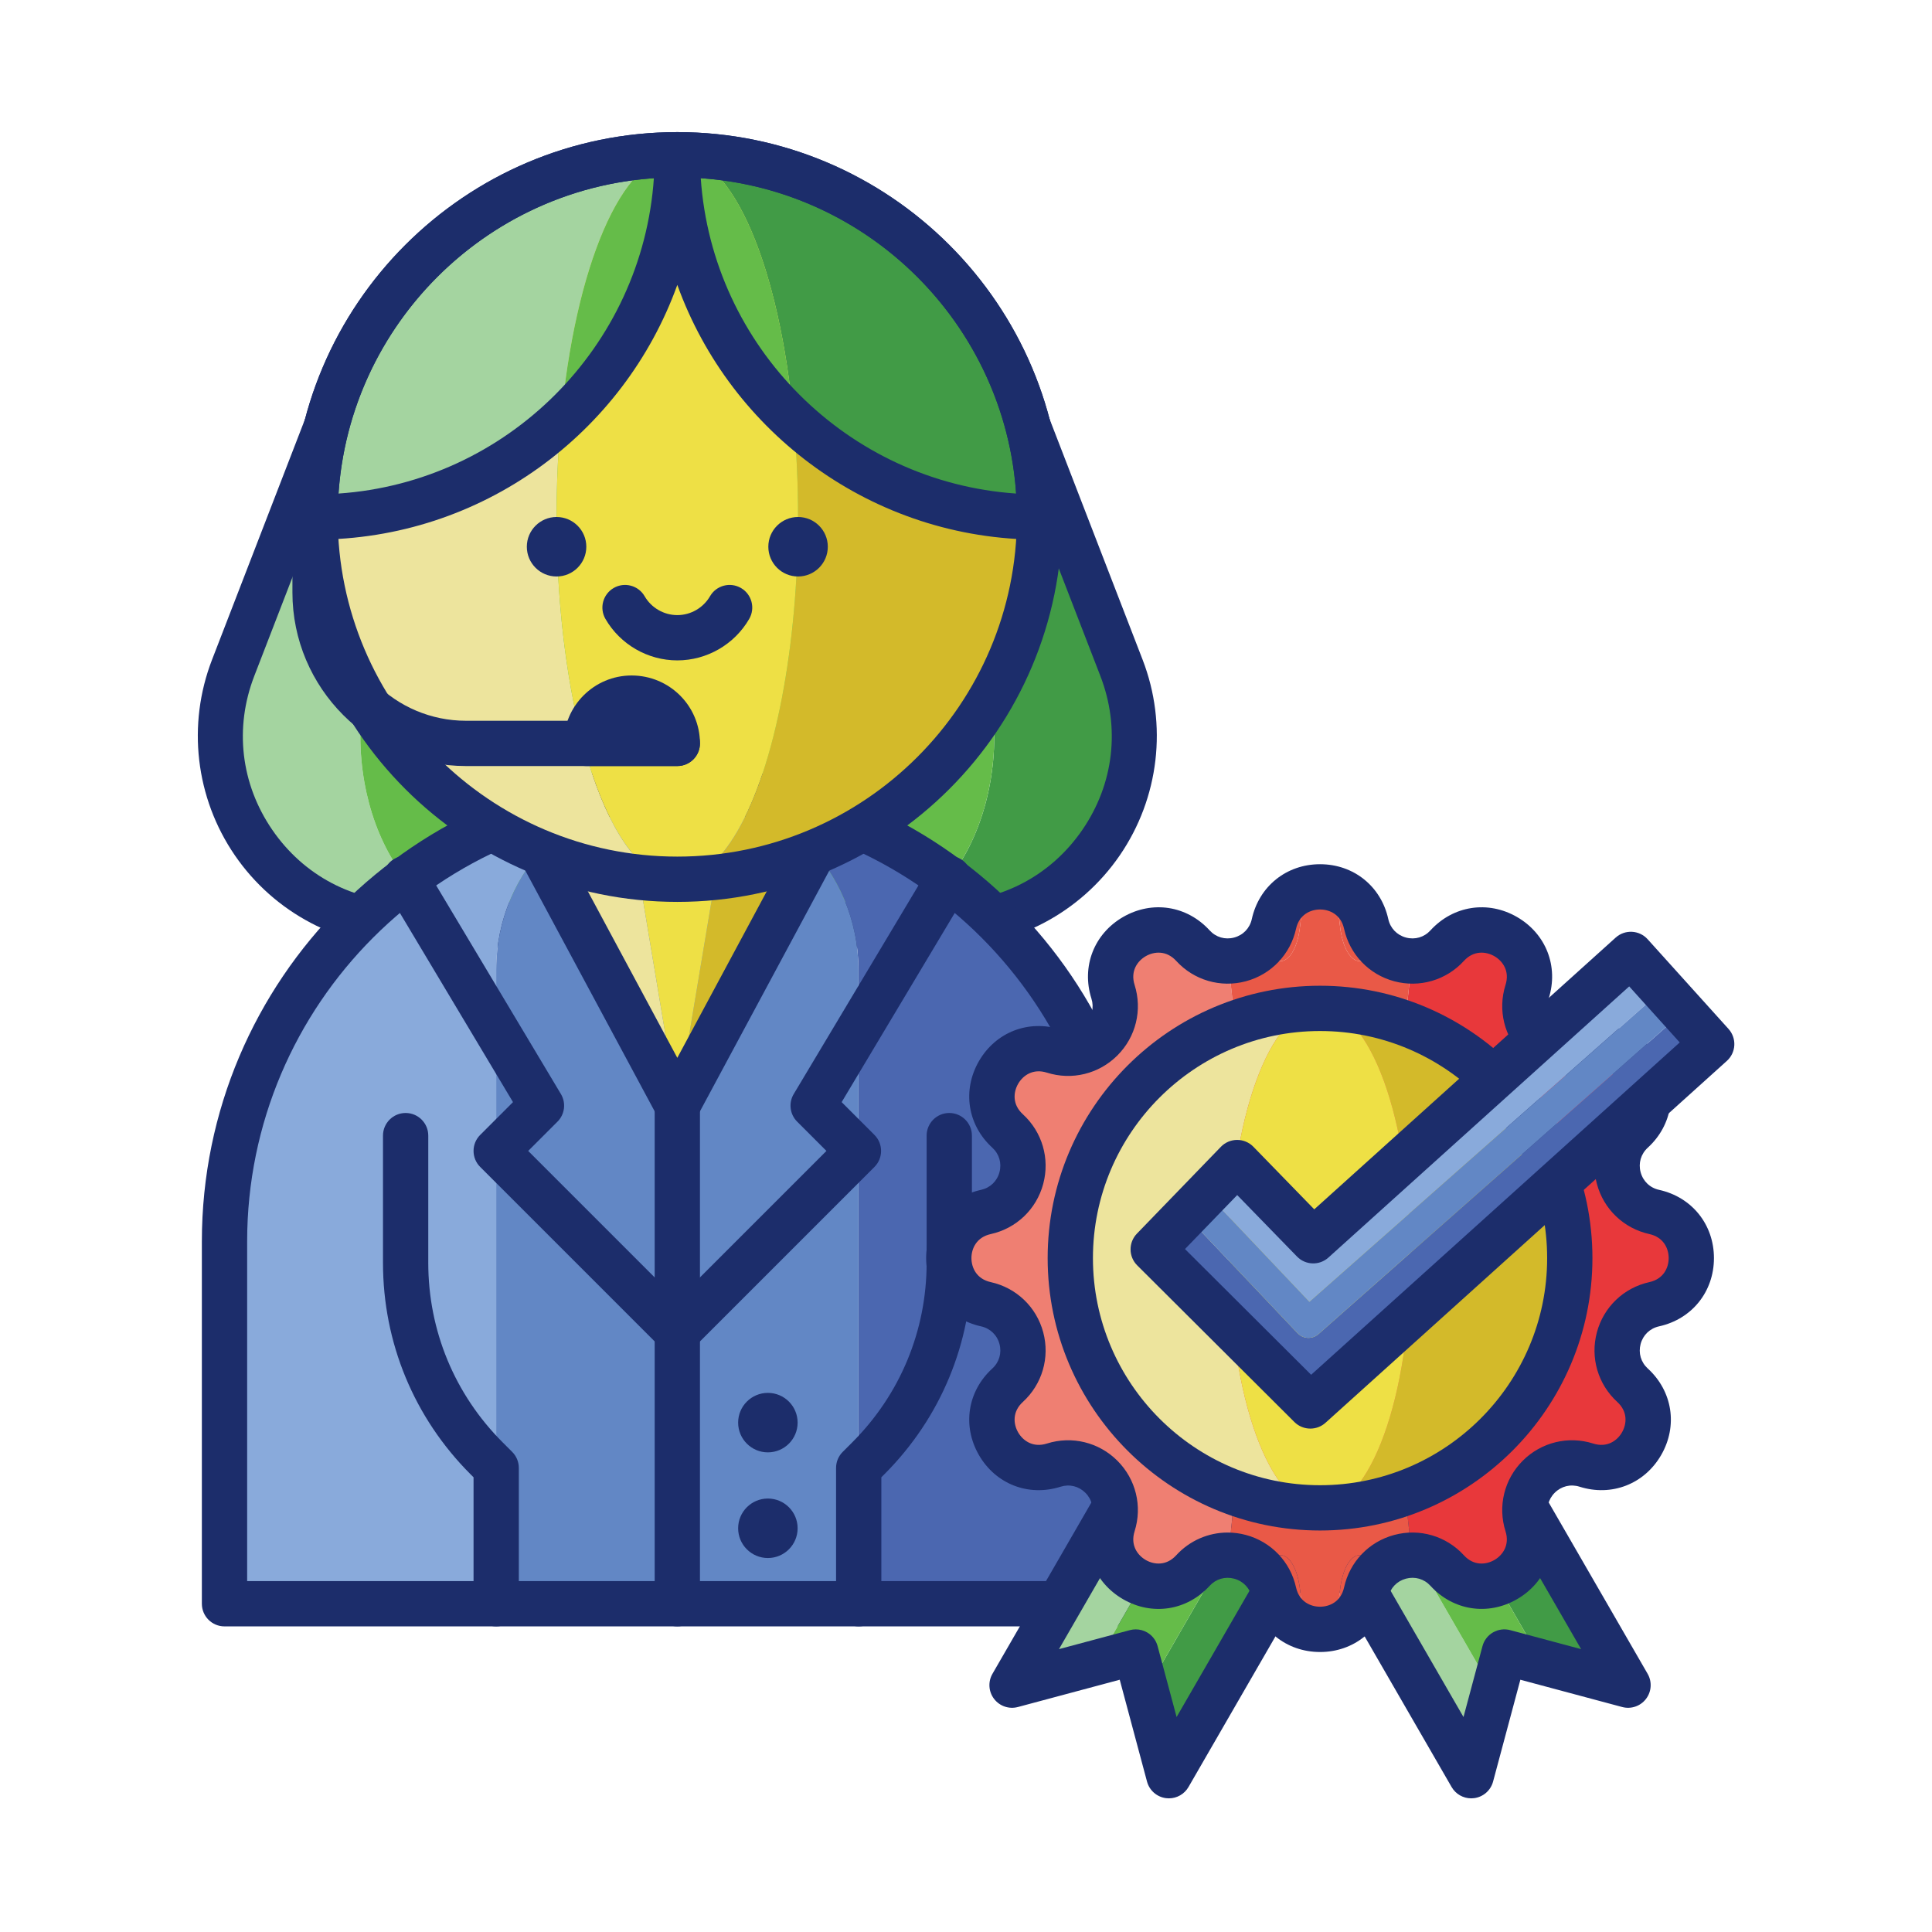 <svg id="Layer_1" enable-background="new 0 0 256 256" height="512" viewBox="0 0 256 256" width="512" xmlns="http://www.w3.org/2000/svg"><path d="m48.931 88.492 8.575-31.987h-14.247l-12.364 31.987c-6.332 16.381 5.756 34.013 23.319 34.013h10.889c-12.18 0-20.564-17.632-16.172-34.013z" fill="#a4d4a0"/><path d="m148.601 88.492-12.364-31.987h-14.247l8.575 31.987c4.391 16.381-3.992 34.013-16.173 34.013h10.889c17.564 0 29.652-17.632 23.32-34.013z" fill="#419b46"/><path d="m130.566 88.492-8.575-31.987h-32.243-32.242l-8.575 31.987c-4.391 16.381 3.992 34.013 16.173 34.013h24.645 24.645c12.179 0 20.563-17.632 16.172-34.013z" fill="#65bc49"/><path d="m125.282 125.505h-71.068c-9.237 0-17.871-4.549-23.094-12.167-5.224-7.619-6.354-17.312-3.022-25.927l12.363-31.987c.446-1.156 1.559-1.918 2.798-1.918h92.979c1.239 0 2.352.762 2.798 1.918l12.364 31.987c3.33 8.616 2.2 18.309-3.023 25.928-5.225 7.618-13.857 12.166-23.095 12.166zm-79.967-66-11.622 30.068c-2.655 6.871-1.79 14.296 2.375 20.372s10.779 9.56 18.146 9.56h71.068c7.366 0 13.979-3.484 18.146-9.56 4.165-6.076 5.031-13.5 2.376-20.372l-11.623-30.068z" fill="#1c2d6b"/><path d="m89.748 104.505c-33.137 0-60 26.863-60 60v48h36v-84c0-13.255 10.745-24 24-24z" fill="#89aadb"/><path d="m89.748 104.505c13.255 0 24 10.745 24 24v84h36v-48c0-33.137-26.863-60-60-60z" fill="#4b67b0"/><path d="m89.748 104.505c-13.255 0-24 10.745-24 24v84h48v-84c0-13.255-10.745-24-24-24z" fill="#6287c5"/><path d="m149.748 215.505h-120c-1.657 0-3-1.343-3-3v-48c0-34.738 28.262-63 63-63s63 28.262 63 63v48c0 1.657-1.343 3-3 3zm-117-6h114v-45c0-31.43-25.57-57-57-57s-57 25.57-57 57z" fill="#1c2d6b"/><path d="m71.748 113.002 18 33.503-5.6-33.503z" fill="#ede49d"/><path d="m95.348 113.002-5.6 33.503 18-33.503z" fill="#d3ba2a"/><path d="m84.148 113.002 5.6 33.503 5.6-33.503z" fill="#eee045"/><path d="m89.748 149.505c-1.104 0-2.12-.607-2.643-1.58l-18-33.502c-.784-1.459-.237-3.278 1.223-4.062 1.462-.784 3.279-.236 4.062 1.223l15.357 28.584 15.357-28.584c.783-1.46 2.601-2.008 4.062-1.223 1.46.784 2.007 2.603 1.223 4.062l-18 33.502c-.521.973-1.536 1.58-2.641 1.58z" fill="#1c2d6b"/><path d="m89.748 215.505c-1.657 0-3-1.343-3-3v-66c0-1.657 1.343-3 3-3s3 1.343 3 3v66c0 1.657-1.343 3-3 3z" fill="#1c2d6b"/><path d="m65.748 215.505c-1.657 0-3-1.343-3-3v-16.757l-.394-.394c-7.484-7.486-11.606-17.438-11.606-28.022v-16.856c0-1.657 1.343-3 3-3s3 1.343 3 3v16.856c0 8.982 3.498 17.427 9.849 23.78l1.272 1.272c.562.562.879 1.326.879 2.121v18c0 1.657-1.343 3-3 3z" fill="#1c2d6b"/><path d="m113.783 215.505c-1.657 0-3-1.343-3-3v-18c0-.795.316-1.559.879-2.121l1.272-1.272c6.351-6.353 9.849-14.798 9.849-23.78v-16.856c0-1.657 1.343-3 3-3s3 1.343 3 3v16.856c0 10.584-4.122 20.536-11.606 28.022l-.394.394v16.757c0 1.657-1.343 3-3 3z" fill="#1c2d6b"/><path d="m73.748 68.505c0-26.51 7.163-48 16-48-26.51 0-48 21.49-48 48s21.49 48 48 48c-8.836 0-16-21.49-16-48z" fill="#ede49d"/><path d="m89.748 20.505c8.837 0 16 21.49 16 48s-7.163 48-16 48c26.51 0 48-21.49 48-48s-21.49-48-48-48z" fill="#d3ba2a"/><ellipse cx="89.748" cy="68.505" fill="#eee045" rx="16" ry="48"/><circle cx="73.748" cy="72.446" fill="#1c2d6b" r="3.941"/><circle cx="105.748" cy="72.446" fill="#1c2d6b" r="3.941"/><path d="m89.748 87.505c-3.912 0-7.562-2.104-9.523-5.493-.831-1.434-.342-3.269 1.092-4.1 1.435-.831 3.271-.341 4.1 1.093.894 1.542 2.553 2.5 4.332 2.5s3.438-.958 4.332-2.5c.829-1.434 2.664-1.923 4.1-1.093 1.434.831 1.923 2.666 1.092 4.1-1.963 3.388-5.613 5.493-9.525 5.493z" fill="#1c2d6b"/><path d="m89.748 20.505c-26.51 0-48 21.49-48 48 12.576 0 24.017-4.843 32.576-12.757 1.863-20.315 8.061-35.243 15.424-35.243z" fill="#a4d4a0"/><path d="m105.172 55.748c8.558 7.915 20 12.757 32.576 12.757 0-26.51-21.49-48-48-48 7.364 0 13.561 14.928 15.424 35.243z" fill="#419b46"/><path d="m89.748 20.505c0 13.933 5.942 26.474 15.424 35.243-1.863-20.315-8.06-35.243-15.424-35.243s-13.561 14.928-15.424 35.243c9.482-8.769 15.424-21.31 15.424-35.243z" fill="#65bc49"/><g fill="#1c2d6b"><path d="m137.748 71.505c-22.073 0-40.915-14.094-48-33.756-7.085 19.662-25.927 33.756-48 33.756-1.657 0-3-1.343-3-3 0-28.122 22.879-51 51-51s51 22.878 51 51c0 1.657-1.343 3-3 3zm-44.894-47.894c1.529 22.345 19.443 40.258 41.787 41.788-1.529-22.345-19.443-40.258-41.787-41.788zm-6.212 0c-22.344 1.53-40.258 19.443-41.787 41.788 22.343-1.53 40.257-19.443 41.787-41.788z"/><path d="m89.748 119.505c-28.121 0-51-22.878-51-51s22.879-51 51-51 51 22.878 51 51-22.879 51-51 51zm0-96c-24.813 0-45 20.187-45 45s20.187 45 45 45 45-20.187 45-45-20.186-45-45-45z"/><circle cx="101.748" cy="188.505" r="3.941"/><circle cx="101.748" cy="202.505" r="3.941"/><path d="m89.748 179.505c-.768 0-1.535-.293-2.121-.879l-24-24c-1.172-1.171-1.172-3.071 0-4.242l4.346-4.347-16.8-28.099c-.85-1.422-.387-3.264 1.036-4.114 1.42-.851 3.264-.387 4.114 1.035l18 30.106c.705 1.18.519 2.688-.454 3.661l-3.879 3.879 21.879 21.879c1.172 1.171 1.172 3.071 0 4.242-.586.586-1.353.879-2.121.879z"/><path d="m89.748 179.505c-.768 0-1.535-.293-2.121-.879-1.172-1.171-1.172-3.071 0-4.242l21.879-21.879-3.879-3.879c-.973-.972-1.159-2.48-.454-3.661l18-30.106c.852-1.421 2.694-1.886 4.114-1.035 1.423.85 1.886 2.692 1.036 4.114l-16.8 28.099 4.346 4.347c1.172 1.171 1.172 3.071 0 4.242l-24 24c-.586.586-1.353.879-2.121.879z"/><path d="m89.748 101.505h-28c-12.683 0-23-10.318-23-23v-10c0-1.657 1.343-3 3-3s3 1.343 3 3v10c0 9.374 7.626 17 17 17h28c1.657 0 3 1.343 3 3s-1.343 3-3 3z"/><path d="m89.748 101.505h-12.059c-1.657 0-3-1.343-3-3 0-4.962 4.037-9 9-9 5.021 0 9.059 4.038 9.059 9 0 1.657-1.343 3-3 3zm-6-6h.01z"/></g><path d="m194.943 235.495-18.82-32.6c3.009-.101 5.921-.578 8.7-1.372l13.129 22.74z" fill="#a4d4a0"/><path d="m198.673 193.965 17.05 29.53-11.23-3.008-12.603-21.829c2.441-1.307 4.719-2.881 6.783-4.693z" fill="#419b46"/><path d="m195.923 220.018v.002-.001z" fill="#419b46"/><path d="m184.822 201.523c1.241-.355 2.457-.769 3.639-1.249.741-.301 1.468-.631 2.183-.979.42-.204.834-.416 1.245-.636l12.603 21.829-5.159-1.382-.001-.001v.001h-.001l-1.382 5.158z" fill="#65bc49"/><path d="m154.883 235.29 18.82-32.6c-3.009-.101-5.921-.578-8.7-1.372l-13.129 22.74z" fill="#419b46"/><path d="m151.153 193.76-17.05 29.53 11.23-3.008 12.603-21.829c-2.441-1.308-4.719-2.881-6.783-4.693z" fill="#a4d4a0"/><path d="m153.903 219.813v.001z" fill="#419b46"/><path d="m165.003 201.317c-1.241-.355-2.457-.769-3.639-1.249-.741-.301-1.468-.631-2.183-.979-.42-.204-.834-.416-1.245-.636l-12.603 21.829 5.159-1.382.001-.001v.001h.001l1.382 5.158z" fill="#65bc49"/><path d="m194.942 238.29c-1.062 0-2.057-.564-2.597-1.5l-18.82-32.6c-.527-.913-.537-2.035-.025-2.956s1.469-1.507 2.522-1.542c7.608-.255 14.949-3.163 20.671-8.186.676-.593 1.577-.853 2.468-.706.886.146 1.66.682 2.109 1.46l17.05 29.53c.607 1.051.521 2.363-.218 3.326-.737.963-1.979 1.387-3.156 1.072l-13.491-3.614-3.614 13.492c-.313 1.172-1.303 2.04-2.506 2.198-.131.017-.263.026-.393.026zm-13.893-33.068 12.871 22.294 2.516-9.393c.205-.769.708-1.424 1.397-1.822.688-.397 1.506-.505 2.276-.3l9.395 2.517-11.687-20.241c-4.963 3.596-10.724 5.978-16.768 6.945z" fill="#1c2d6b"/><path d="m154.884 238.29c-.13 0-.262-.008-.393-.026-1.203-.158-2.192-1.026-2.506-2.198l-3.614-13.492-13.492 3.614c-1.176.314-2.418-.109-3.156-1.072-.739-.963-.825-2.275-.218-3.326l17.051-29.53c.449-.778 1.224-1.314 2.109-1.46.889-.147 1.792.112 2.468.706 5.722 5.023 13.062 7.93 20.671 8.186 1.054.036 2.011.621 2.522 1.542s.502 2.043-.025 2.956l-18.82 32.6c-.541.936-1.536 1.5-2.597 1.5zm-4.391-22.391c.522 0 1.04.136 1.5.402.689.398 1.192 1.053 1.397 1.822l2.516 9.393 12.871-22.294c-6.044-.967-11.805-3.35-16.769-6.945l-11.687 20.241 9.395-2.517c.257-.068.517-.102.777-.102z" fill="#1c2d6b"/><path d="m167.718 125.304c1.461 3.745 4.118 2.078 4.584-2.876.308-3.275 1.459-4.913 2.611-4.913-2.696 0-5.391 1.638-6.113 4.913-.22.997-.654 1.854-1.225 2.568.047.106.098.191.143.308z" fill="#e95947"/><path d="m172.302 210.986c-.466-4.954-3.123-6.621-4.584-2.876v.001c-.045.117-.095.202-.143.308.571.714 1.005 1.57 1.225 2.568.721 3.275 3.417 4.913 6.113 4.913-1.151-.001-2.303-1.639-2.611-4.914z" fill="#e95947"/><path d="m163.196 201.998c.655-4.836-1.291-9.39-3.356-7.858-2.731 2.026-4.726-6.063-2.611-10.587 1.599-3.421.887-9.642-1.228-10.733-2.798-1.442-2.798-10.783 0-12.225 2.116-1.091 2.828-7.312 1.228-10.733-2.115-4.525-.12-12.613 2.611-10.587 2.065 1.532 4.01-3.022 3.356-7.857-.203-1.501-.162-2.9.036-4.108-1.825.167-3.738-.442-5.165-2.004-4.524-4.952-12.613-.282-10.587 6.113 1.532 4.835-3.022 9.389-7.857 7.857h-.001c-6.394-2.026-11.064 6.063-6.113 10.587 3.745 3.421 2.078 9.642-2.876 10.733-6.551 1.442-6.551 10.783 0 12.225 4.954 1.091 6.62 7.312 2.876 10.733-4.952 4.525-.282 12.613 6.113 10.587 4.835-1.532 9.389 3.022 7.857 7.857v.001c-2.026 6.394 6.063 11.064 10.587 6.112v-.001c1.427-1.561 3.339-2.17 5.165-2.004-.197-1.209-.238-2.607-.035-4.108z" fill="#ef7f72"/><path d="m177.524 122.428c.466 4.954 3.123 6.621 4.584 2.876v-.001c.045-.117.095-.202.143-.308-.571-.714-1.005-1.57-1.225-2.568-.721-3.275-3.417-4.913-6.113-4.913 1.151.001 2.303 1.639 2.611 4.914z" fill="#e95947"/><path d="m219.192 160.595c-4.954-1.091-6.621-7.312-2.876-10.733 4.952-4.525.282-12.613-6.113-10.587-4.835 1.532-9.389-3.022-7.857-7.857v-.001c2.026-6.394-6.063-11.064-10.587-6.112v.001c-1.427 1.562-3.339 2.17-5.165 2.004.197 1.209.239 2.607.036 4.108v.001c-.655 4.835 1.291 9.389 3.356 7.857 2.731-2.026 4.726 6.063 2.611 10.587-1.599 3.421-.887 9.642 1.228 10.733 2.798 1.442 2.798 10.783 0 12.225-2.116 1.091-2.828 7.312-1.228 10.733 2.115 4.524.12 12.613-2.611 10.587-2.065-1.532-4.01 3.022-3.356 7.857v.001c.203 1.501.162 2.899-.036 4.108 1.825-.167 3.738.442 5.165 2.004 4.524 4.952 12.613.282 10.587-6.113v-.001c-1.532-4.835 3.022-9.389 7.857-7.857 6.394 2.026 11.064-6.063 6.112-10.587-3.745-3.421-2.078-9.642 2.876-10.733 6.552-1.443 6.552-10.783.001-12.225z" fill="#e8383b"/><path d="m182.108 208.11c-1.461-3.745-4.118-2.078-4.584 2.876-.308 3.275-1.459 4.913-2.611 4.913 2.696 0 5.391-1.638 6.113-4.913.22-.997.654-1.854 1.225-2.568-.047-.105-.098-.191-.143-.308z" fill="#e95947"/><path d="m186.63 201.998c-.655-4.836 1.291-9.39 3.356-7.858 2.731 2.026 4.726-6.063 2.611-10.587-1.599-3.421-.887-9.642 1.228-10.733 2.798-1.442 2.798-10.783 0-12.225-2.116-1.091-2.828-7.312-1.228-10.733 2.115-4.525.12-12.613-2.611-10.587-2.065 1.532-4.01-3.022-3.356-7.857v-.001c.203-1.501.162-2.899-.036-4.108-1.671-.152-3.261-.96-4.344-2.312-.047.106-.097.191-.143.308v.001c-1.461 3.745-4.118 2.078-4.584-2.876-.308-3.275-1.459-4.913-2.611-4.913s-2.303 1.638-2.611 4.913c-.466 4.954-3.123 6.621-4.584 2.876-.046-.117-.096-.202-.143-.308-1.082 1.352-2.673 2.16-4.343 2.312-.197 1.209-.239 2.607-.036 4.108.654 4.835-1.291 9.389-3.356 7.857-2.731-2.026-4.726 6.063-2.611 10.587 1.599 3.421.887 9.642-1.228 10.733-2.798 1.442-2.798 10.783 0 12.225 2.116 1.091 2.828 7.312 1.228 10.733-2.115 4.525-.12 12.613 2.611 10.587 2.065-1.532 4.01 3.022 3.356 7.857v.001c-.203 1.501-.162 2.899.036 4.108 1.671.152 3.261.96 4.344 2.312.047-.106.097-.191.143-.308v-.001c1.461-3.745 4.118-2.078 4.584 2.876.308 3.275 1.459 4.913 2.611 4.913s2.303-1.638 2.611-4.913c.466-4.954 3.123-6.62 4.584-2.876.046.117.096.202.143.308 1.082-1.353 2.673-2.16 4.343-2.312.197-1.208.239-2.606.036-4.107z" fill="#e95947"/><path d="m174.913 133.615c6.627 0 12 14.816 12 33.092s-5.373 33.092-12 33.092c18.276 0 33.092-14.816 33.092-33.092s-14.816-33.092-33.092-33.092z" fill="#d3ba2a"/><path d="m162.913 166.707c0-18.276 5.373-33.092 12-33.092-18.276 0-33.092 14.816-33.092 33.092s14.816 33.092 33.092 33.092c-6.627 0-12-14.816-12-33.092z" fill="#ede49d"/><ellipse cx="174.913" cy="166.707" fill="#eee045" rx="12" ry="33.092"/><path d="m174.913 202.799c-19.901 0-36.093-16.191-36.093-36.092s16.191-36.092 36.093-36.092 36.092 16.191 36.092 36.092-16.191 36.092-36.092 36.092zm0-66.184c-16.593 0-30.093 13.5-30.093 30.092s13.5 30.092 30.093 30.092 30.092-13.5 30.092-30.092-13.499-30.092-30.092-30.092z" fill="#1c2d6b"/><path d="m174.913 218.899c-4.451 0-8.085-2.92-9.042-7.268-.267-1.211-1.142-2.126-2.34-2.447-1.195-.32-2.412.034-3.249.949-3.004 3.288-7.612 4-11.466 1.773-3.855-2.226-5.541-6.572-4.196-10.815.374-1.183.074-2.413-.803-3.29-.876-.877-2.107-1.176-3.289-.802-4.243 1.344-8.591-.342-10.815-4.197-2.226-3.855-1.513-8.462 1.773-11.465.916-.837 1.271-2.052.95-3.25s-1.236-2.072-2.448-2.339c-4.347-.958-7.268-4.591-7.268-9.043 0-4.451 2.921-8.084 7.268-9.042 1.212-.267 2.127-1.142 2.448-2.34.32-1.198-.034-2.413-.95-3.249-3.286-3.003-3.999-7.61-1.773-11.465 2.225-3.855 6.574-5.541 10.815-4.197 1.18.374 2.412.075 3.289-.802s1.177-2.106.803-3.289c-1.346-4.244.342-8.59 4.196-10.816 3.854-2.227 8.463-1.514 11.465 1.773.836.916 2.049 1.271 3.251.95 1.197-.321 2.072-1.236 2.339-2.447.957-4.347 4.591-7.268 9.042-7.268s8.085 2.921 9.042 7.268c.267 1.211 1.142 2.126 2.339 2.447 1.199.321 2.414-.034 3.25-.95 3.004-3.286 7.61-4 11.466-1.773 3.855 2.226 5.541 6.572 4.196 10.815-.374 1.183-.074 2.413.803 3.29.877.876 2.107 1.177 3.288.802 4.248-1.344 8.593.343 10.816 4.197 2.226 3.855 1.513 8.462-1.773 11.464-.916.837-1.271 2.052-.95 3.25s1.236 2.072 2.447 2.339c4.348.958 7.269 4.591 7.269 9.042s-2.921 8.085-7.268 9.042c-1.212.267-2.127 1.142-2.448 2.339-.32 1.198.034 2.413.95 3.249 3.286 3.003 3.999 7.61 1.773 11.465s-6.572 5.541-10.815 4.197c-1.181-.375-2.413-.075-3.289.802-.878.877-1.178 2.107-.803 3.29 1.345 4.243-.343 8.59-4.197 10.815-3.856 2.225-8.463 1.513-11.465-1.773-.836-.916-2.051-1.27-3.25-.95-1.197.321-2.072 1.236-2.339 2.447-.957 4.351-4.591 7.272-9.042 7.272zm-12.239-15.829c.802 0 1.611.104 2.411.318 3.353.898 5.899 3.562 6.646 6.952.415 1.886 1.916 2.558 3.183 2.558s2.768-.672 3.183-2.558c.746-3.39 3.293-6.054 6.646-6.953 3.354-.9 6.89.135 9.232 2.697 1.302 1.427 2.938 1.257 4.035.625 1.097-.633 2.062-1.966 1.478-3.807-1.048-3.309-.175-6.89 2.28-9.345 2.454-2.455 6.032-3.329 9.343-2.279 1.842.583 3.175-.381 3.808-1.478.633-1.096.802-2.732-.624-4.035-2.563-2.342-3.597-5.879-2.698-9.232.898-3.353 3.562-5.899 6.952-6.646 1.887-.416 2.559-1.917 2.559-3.183s-.672-2.767-2.559-3.183c-3.39-.747-6.055-3.293-6.952-6.646-.898-3.353.136-6.89 2.698-9.231 1.426-1.303 1.258-2.939.624-4.036-.633-1.097-1.965-2.062-3.807-1.477-3.309 1.049-6.889.176-9.345-2.279-2.454-2.455-3.327-6.035-2.278-9.344.583-1.841-.381-3.174-1.478-3.807-1.096-.632-2.734-.803-4.036.625-2.342 2.563-5.879 3.595-9.232 2.698-3.353-.898-5.899-3.562-6.646-6.953-.415-1.886-1.916-2.558-3.183-2.558s-2.768.672-3.183 2.558c-.746 3.39-3.293 6.054-6.646 6.952-3.351.899-6.89-.135-9.231-2.698-1.303-1.426-2.941-1.256-4.036-.625-1.097.633-2.061 1.966-1.478 3.807 1.049 3.31.176 6.891-2.279 9.345s-6.033 3.328-9.343 2.279c-1.844-.585-3.175.38-3.808 1.478-.633 1.096-.802 2.732.624 4.035 2.563 2.342 3.597 5.879 2.698 9.233-.898 3.353-3.562 5.899-6.953 6.645-1.886.416-2.558 1.917-2.558 3.183s.672 2.768 2.559 3.183c3.39.747 6.055 3.293 6.952 6.646.898 3.353-.136 6.89-2.698 9.231-1.426 1.303-1.258 2.939-.624 4.036.633 1.097 1.967 2.061 3.807 1.477 3.311-1.048 6.89-.175 9.345 2.279 2.454 2.455 3.327 6.035 2.278 9.344-.583 1.841.381 3.174 1.478 3.808 1.095.632 2.731.802 4.035-.624 1.782-1.95 4.259-3.015 6.821-3.015zm56.518-30.25h.01z" fill="#1c2d6b"/><path d="m220.314 131.145-4.219-4.679-42.085 37.941-10.082-10.363-4 4.136 13.574 14.315z" fill="#89aadb"/><path d="m222.993 134.115-48.284 42.657c-.38.337-.854.504-1.326.504-.531 0-1.06-.21-1.452-.624l-14.786-15.594-4.339 4.487 20.824 20.752 53.181-47.949z" fill="#4b67b0"/><path d="m173.383 177.275c.473 0 .946-.167 1.326-.504l48.284-42.657-2.678-2.97-46.812 41.35-13.574-14.315-2.783 2.878 14.786 15.594c.391.415.92.624 1.451.624z" fill="#6287c5"/><path d="m173.629 189.297c-.768 0-1.534-.293-2.118-.875l-20.823-20.752c-1.161-1.157-1.178-3.032-.038-4.21l11.123-11.501c.564-.583 1.341-.914 2.152-.915h.004c.81 0 1.586.328 2.15.908l8.067 8.293 39.939-36.008c1.23-1.109 3.129-1.011 4.236.219l10.715 11.882c.533.591.81 1.37.769 2.164-.041.795-.396 1.541-.987 2.073l-53.181 47.95c-.572.516-1.29.772-2.008.772zm-16.612-23.791 16.716 16.659 48.84-44.036-6.696-7.426-39.857 35.933c-1.198 1.08-3.035 1.019-4.159-.136l-7.925-8.146z" fill="#1c2d6b"/></svg>